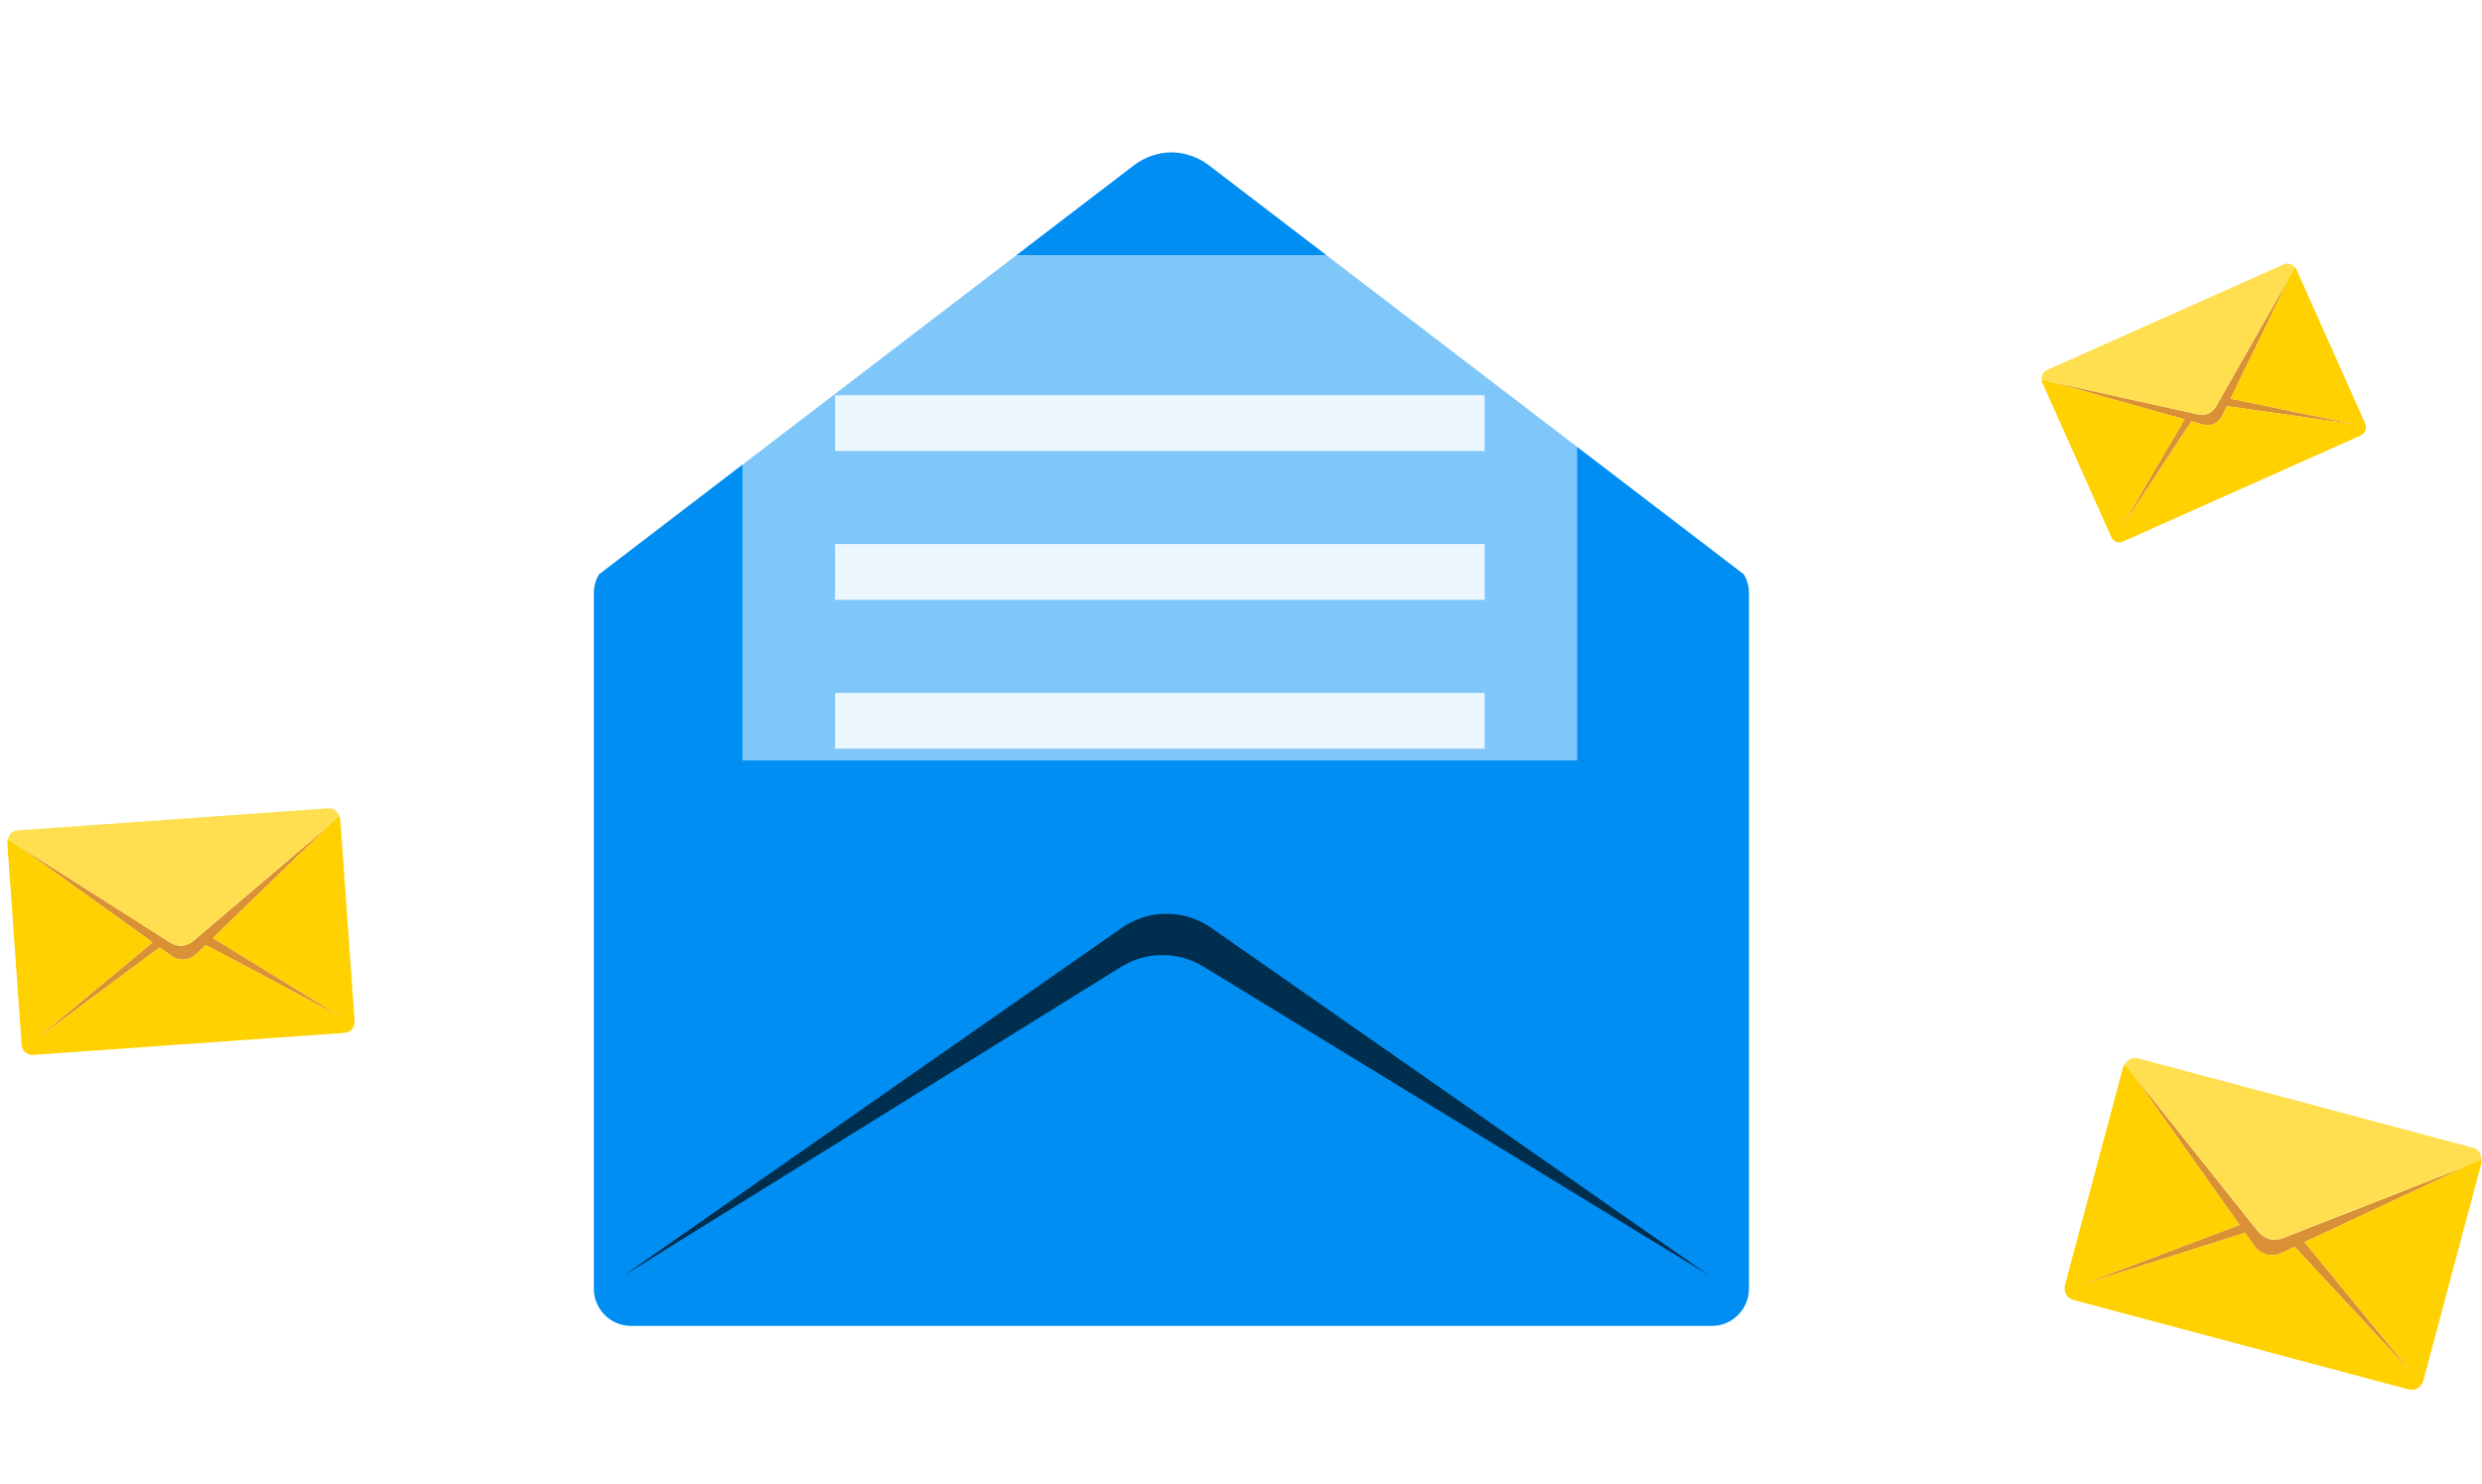<svg width="535" height="320" viewBox="0 0 535 320" fill="none" xmlns="http://www.w3.org/2000/svg">
<path d="M486.695 265.455L459.908 231.85L482.74 264.067L448.659 276.959L483.944 265.767L485.809 268.398C487.198 270.505 489.685 271.171 491.941 270.035L494.6 268.791L519.887 295.973L496.742 267.788L531.783 251.392L492.08 266.919C490.1 267.692 488.018 267.121 486.695 265.455Z" fill="#DA9135"/>
<path d="M522.346 297.676L534.896 250.637C534.943 250.394 534.893 249.96 534.893 249.96L501.247 263.334L531.783 251.392L496.742 267.788L519.887 295.973L494.6 268.791L491.941 270.035C489.685 271.171 487.198 270.505 485.809 268.398L483.944 265.767L448.659 276.959L482.74 264.067L459.955 231.916L457.984 229.434C457.984 229.434 457.74 229.71 457.652 230.022L445.103 277.061C444.73 278.457 445.531 279.882 446.889 280.246L519.213 299.549C520.571 299.912 521.973 299.072 522.346 297.676Z" fill="#FFD100"/>
<path d="M534.893 249.96C534.839 248.758 534.162 247.721 533.108 247.443L460.784 228.14C459.73 227.863 458.629 228.415 457.984 229.434L486.695 265.455C488.018 267.121 490.1 267.692 492.08 266.919L534.893 249.96Z" fill="#FFDF4F"/>
<path d="M36.659 203.183L4.018 182.436L32.886 203.161L7.662 224.118L34.41 204.255L36.768 205.948C38.567 207.334 40.878 207.172 42.465 205.544L44.363 203.706L73.846 219.428L45.892 202.225L70.907 178.005L41.67 202.852C40.212 204.089 38.273 204.213 36.659 203.183Z" fill="#DA9135"/>
<path d="M76.438 220.156L73.334 176.451C73.303 176.23 73.134 175.875 73.134 175.875L48.421 197.115L70.907 178.005L45.892 202.225L73.846 219.428L44.363 203.706L42.465 205.544C40.878 207.172 38.567 207.334 36.768 205.948L34.41 204.255L7.662 224.118L32.886 203.161L4.077 182.478L1.673 180.944C1.673 180.944 1.546 181.25 1.562 181.541L4.666 225.247C4.758 226.544 5.857 227.522 7.119 227.433L74.32 222.668C75.582 222.579 76.53 221.454 76.438 220.156Z" fill="#FFD100"/>
<path d="M73.134 175.875C72.735 174.868 71.856 174.184 70.877 174.256L3.676 179.022C2.698 179.095 1.922 179.887 1.673 180.944L36.659 203.183C38.273 204.213 40.212 204.089 41.67 202.852L73.134 175.875Z" fill="#FFDF4F"/>
<path d="M473.833 89.343L442.36 82.399L470.873 90.401L457.093 114.001L472.377 90.823L474.707 91.477C476.511 92.049 478.274 91.264 479.053 89.537L480.015 87.556L507.584 91.465L480.791 85.961L493.476 59.865L477.663 87.655C476.874 89.04 475.391 89.69 473.833 89.343Z" fill="#DA9135"/>
<path d="M509.821 91.296L494.934 57.956C494.847 57.792 494.613 57.563 494.613 57.563L481.314 81.239L493.476 59.865L480.791 85.961L507.584 91.465L480.015 87.556L479.053 89.537C478.274 91.264 476.511 92.049 474.707 91.477L472.377 90.823L457.093 114.001L470.873 90.401L442.418 82.416L440.098 81.9C440.098 81.9 440.086 82.175 440.182 82.399L455.069 115.739C455.51 116.729 456.65 117.181 457.613 116.752L508.879 93.867C509.842 93.438 510.263 92.286 509.821 91.296Z" fill="#FFD100"/>
<path d="M494.613 57.563C494.014 56.888 493.13 56.602 492.384 56.938L441.119 79.823C440.374 80.159 439.992 81.001 440.098 81.9L473.833 89.343C475.391 89.69 476.874 89.04 477.663 87.655L494.613 57.563Z" fill="#FFDF4F"/>
<path d="M135.994 285.845C131.579 285.845 128 282.238 128 277.788V127.902C128 126.423 128.396 125.036 129.086 123.845L244.471 35.598C246.852 33.796 249.672 32.877 252.5 32.846C255.328 32.877 258.148 33.796 260.529 35.598L375.914 123.845C376.604 125.036 377 126.423 377 127.902V277.788C377 282.238 373.421 285.845 369.006 285.845H135.994Z" fill="#008EF2"/>
<path d="M368.415 274.985L262.855 210.495L259.375 208.375C253.935 205.045 247.085 205.075 241.665 208.435L134.455 274.985L241.365 200.335C247.335 195.885 255.525 195.885 261.505 200.335L368.415 274.985Z" fill="#002E4E"/>
<g clip-path="url(#clip0_1205_2595)">
<g filter="url(#filter0_b_1205_2595)">
<path d="M160 64.845C160 59.322 164.477 54.845 170 54.845H330C335.523 54.845 340 59.322 340 64.845V308.845C340 314.368 335.523 318.845 330 318.845H170C164.477 318.845 160 314.368 160 308.845V64.845Z" fill="white" fill-opacity="0.5"/>
<path d="M320 85.215H180V97.215H320V85.215Z" fill="white" fill-opacity="0.6"/>
<path d="M320 117.305H180V129.305H320V117.305Z" fill="white" fill-opacity="0.6"/>
<path d="M320 149.395H180V161.395H320V149.395Z" fill="white" fill-opacity="0.6"/>
<path d="M320 181.485H180V193.485H320V181.485Z" fill="white" fill-opacity="0.6"/>
<path d="M320 213.575H180V225.575H320V213.575Z" fill="white" fill-opacity="0.6"/>
<path d="M320 245.665H180V257.665H320V245.665Z" fill="white" fill-opacity="0.6"/>
<path d="M320 277.755H180V289.755H320V277.755Z" fill="white" fill-opacity="0.6"/>
</g>
<g filter="url(#filter1_b_1205_2595)">
<path d="M320 85.215H180V97.215H320V85.215Z" fill="white" fill-opacity="0.6"/>
<path d="M320 117.305H180V129.305H320V117.305Z" fill="white" fill-opacity="0.6"/>
<path d="M320 149.395H180V161.395H320V149.395Z" fill="white" fill-opacity="0.6"/>
<path d="M320 181.485H180V193.485H320V181.485Z" fill="white" fill-opacity="0.6"/>
<path d="M320 213.575H180V225.575H320V213.575Z" fill="white" fill-opacity="0.6"/>
<path d="M320 245.665H180V257.665H320V245.665Z" fill="white" fill-opacity="0.6"/>
<path d="M320 277.755H180V289.755H320V277.755Z" fill="white" fill-opacity="0.6"/>
</g>
</g>
<defs>
<filter id="filter0_b_1205_2595" x="136" y="30.845" width="228" height="312" filterUnits="userSpaceOnUse" color-interpolation-filters="sRGB">
<feFlood flood-opacity="0" result="BackgroundImageFix"/>
<feGaussianBlur in="BackgroundImageFix" stdDeviation="12"/>
<feComposite in2="SourceAlpha" operator="in" result="effect1_backgroundBlur_1205_2595"/>
<feBlend mode="normal" in="SourceGraphic" in2="effect1_backgroundBlur_1205_2595" result="shape"/>
</filter>
<filter id="filter1_b_1205_2595" x="156" y="61.215" width="188" height="252.54" filterUnits="userSpaceOnUse" color-interpolation-filters="sRGB">
<feFlood flood-opacity="0" result="BackgroundImageFix"/>
<feGaussianBlur in="BackgroundImageFix" stdDeviation="12"/>
<feComposite in2="SourceAlpha" operator="in" result="effect1_backgroundBlur_1205_2595"/>
<feBlend mode="normal" in="SourceGraphic" in2="effect1_backgroundBlur_1205_2595" result="shape"/>
</filter>
<clipPath id="clip0_1205_2595">
<rect width="180" height="109" fill="white" transform="translate(160 55)"/>
</clipPath>
</defs>
</svg>
